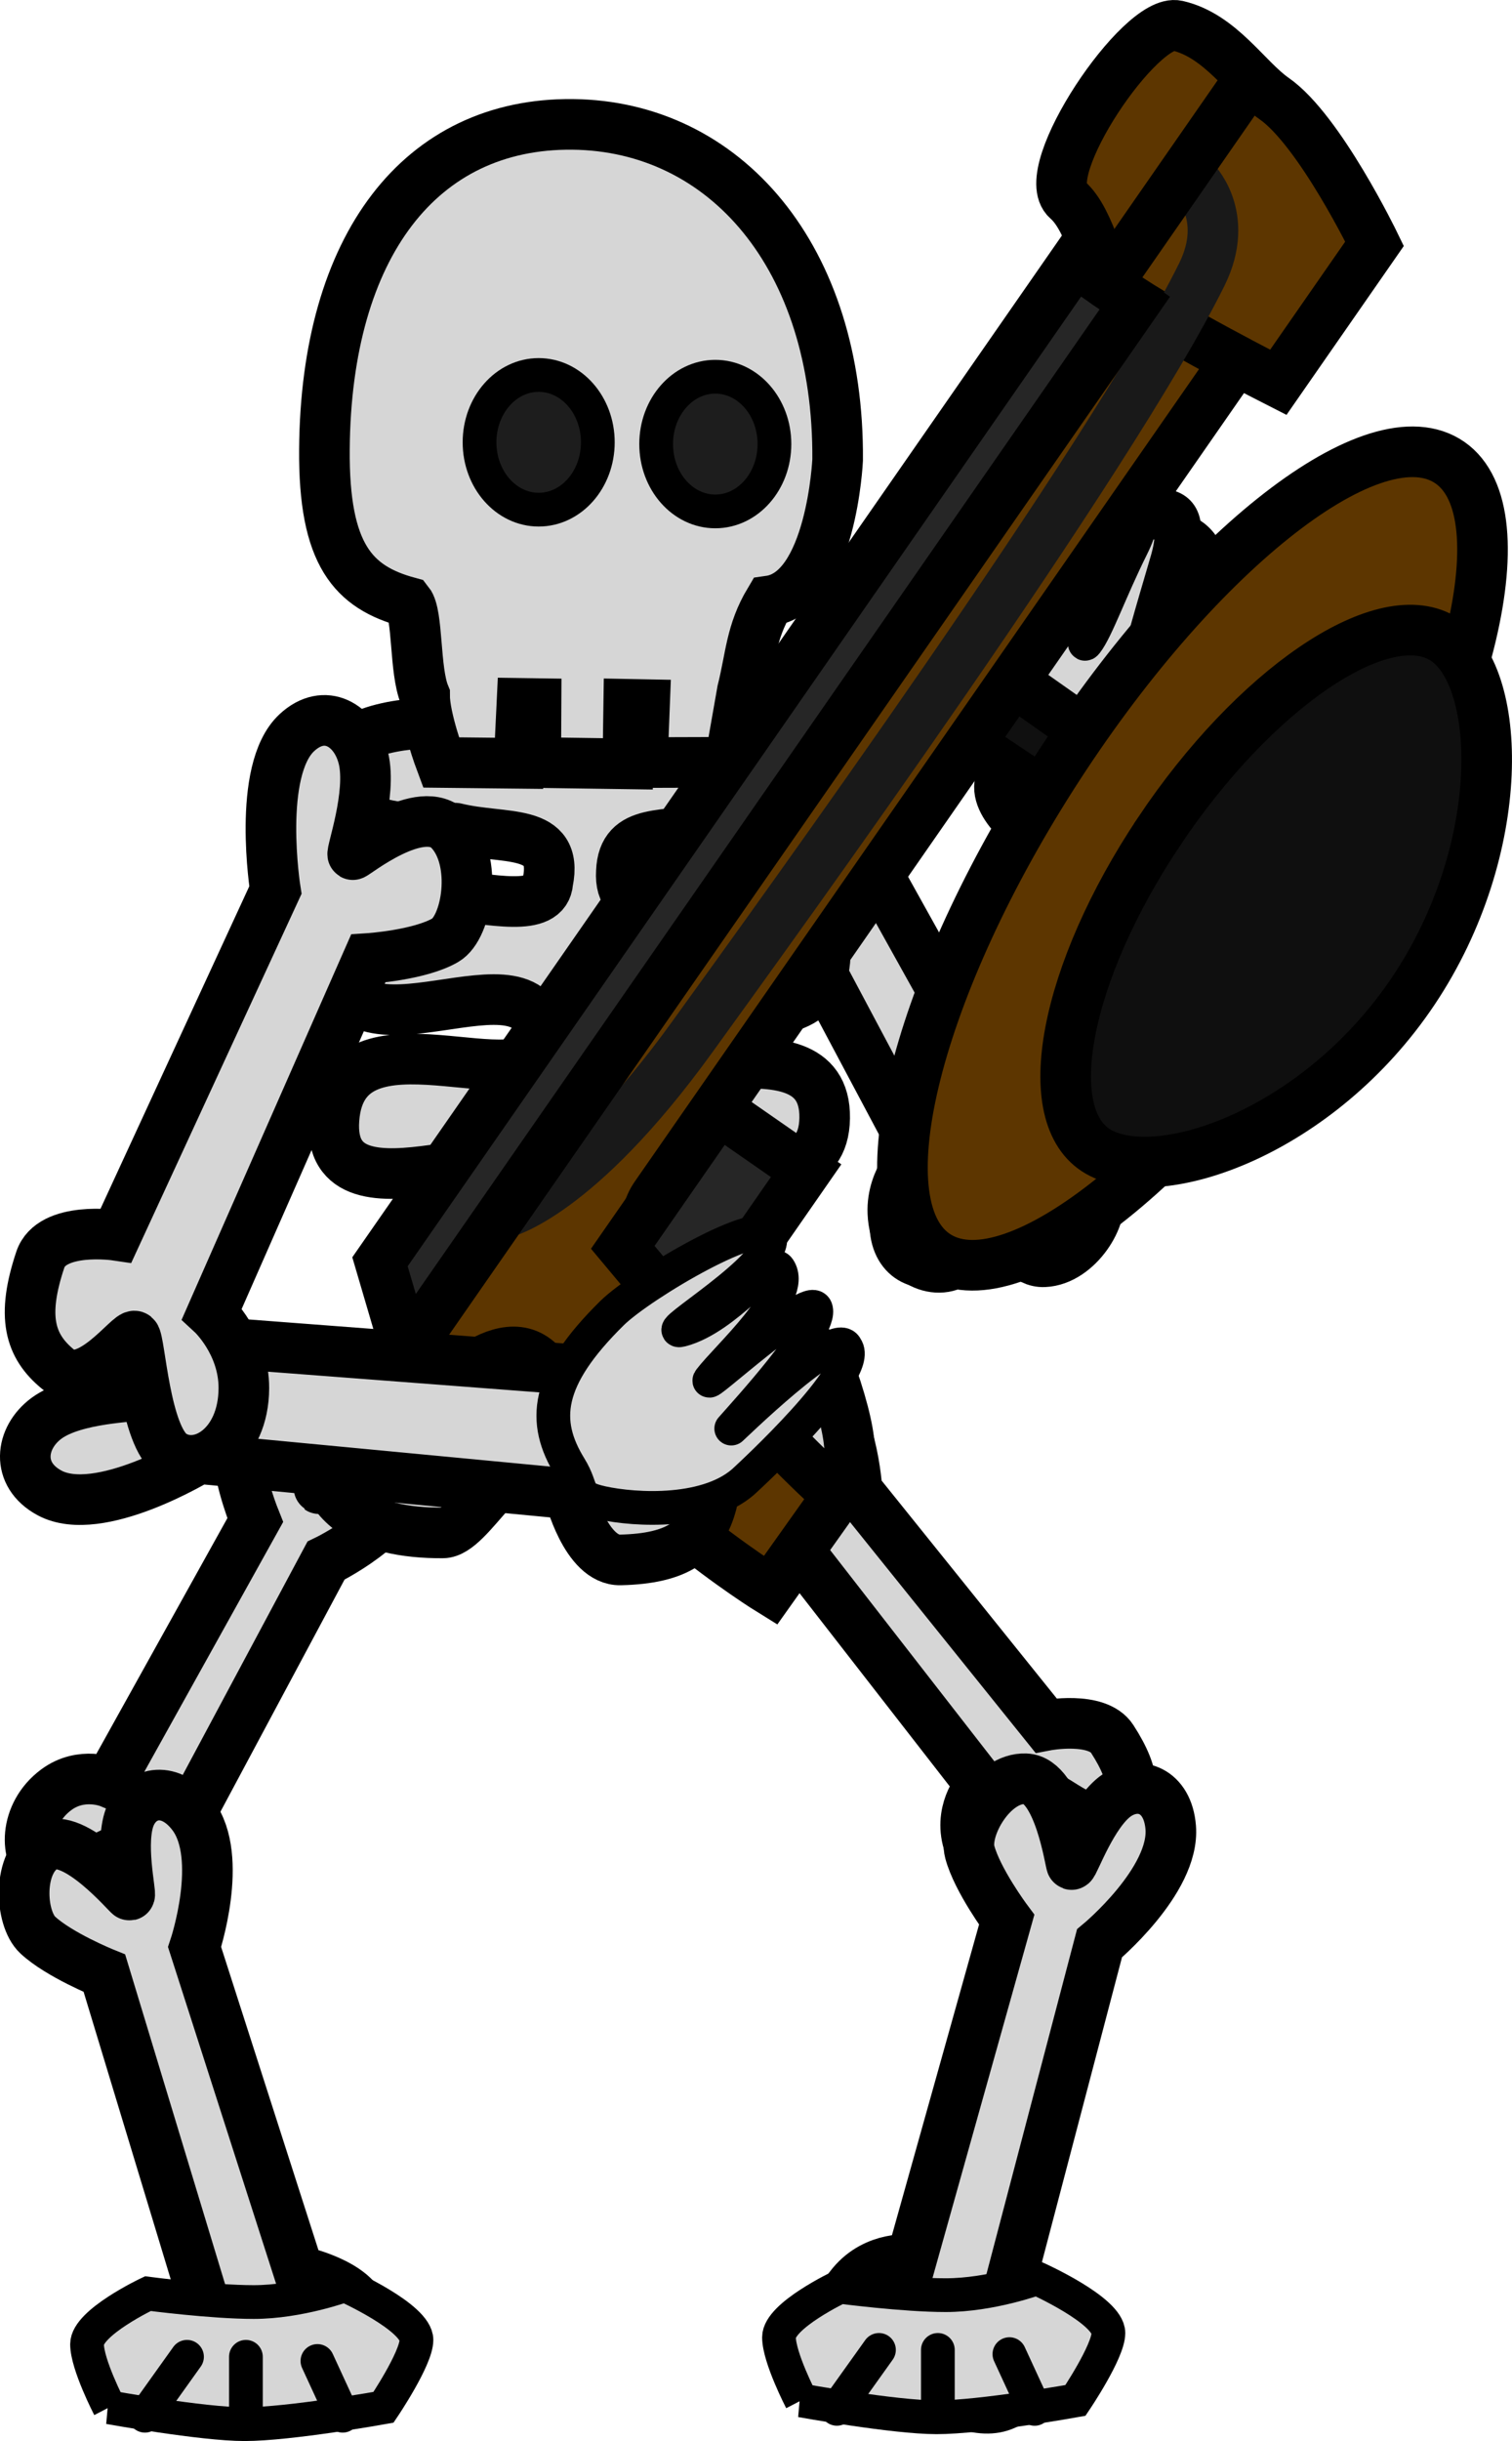 <svg version="1.1" xmlns="http://www.w3.org/2000/svg" xmlns:xlink="http://www.w3.org/1999/xlink" width="44.817" height="72.317" viewBox="0,0,44.817,72.317"><defs><radialGradient cx="252.443" cy="152.546" r="8.394" gradientUnits="userSpaceOnUse" id="color-1"><stop offset="0" stop-color="#a2a2a2"/><stop offset="1" stop-color="#747474"/></radialGradient></defs><g transform="translate(-221.151,-123.012)"><g data-paper-data="{&quot;isPaintingLayer&quot;:true}" fill-rule="nonzero" stroke-linejoin="miter" stroke-miterlimit="10" stroke-dasharray="" stroke-dashoffset="0" style="mix-blend-mode: normal"><path d="M226.686,176.964c0,0 0.822,1.297 0.373,1.961c-0.748,1.104 -1.328,1.298 -2.022,0.947c-0.694,-0.351 -0.11,-2.031 -0.23,-2.086c-0.126,-0.058 -1.778,1.015 -2.361,0.634c-0.583,-0.381 -0.597,-1.667 0.374,-2.386c0.751,-0.556 1.574,-0.214 1.574,-0.214l4.322,-7.772c0,0 -0.473,-1.169 -0.487,-1.918c-0.012,-0.635 0.988,-1.696 1.785,-1.438c0.797,0.258 0.567,2.404 0.595,2.423c0.044,0.03 0.813,-1.166 1.503,-1.413c0.631,-0.226 1.256,0.218 1.108,1.152c-0.214,1.346 -2.407,2.394 -2.407,2.394z" data-paper-data="{&quot;index&quot;:null}" fill="#d6d6d6" stroke="#000000" stroke-width="1.5" stroke-linecap="butt"/><path d="M252.154,174.129c0,0 1.516,-0.292 1.962,0.398c0.741,1.147 0.702,1.782 0.113,2.316c-0.589,0.534 -1.927,-0.679 -2.024,-0.584c-0.102,0.099 0.268,2.107 -0.306,2.522c-0.574,0.415 -1.775,-0.068 -2.074,-1.282c-0.231,-0.939 0.398,-1.601 0.398,-1.601l-5.577,-7.171c0,0 -1.264,0.005 -1.965,-0.271c-0.594,-0.234 -1.2,-1.608 -0.659,-2.277c0.541,-0.669 2.447,0.382 2.475,0.362c0.044,-0.031 -0.774,-1.234 -0.742,-1.996c0.03,-0.696 0.678,-1.127 1.49,-0.623c1.169,0.726 1.31,3.246 1.31,3.246z" data-paper-data="{&quot;index&quot;:null}" fill="#d6d6d6" stroke="#000000" stroke-width="1.5" stroke-linecap="butt"/><path d="M250.723,155.3c0,0 1.627,-0.282 1.944,0.489c0.527,1.281 0.355,1.978 -0.365,2.55c-0.72,0.572 -1.85,-0.796 -1.97,-0.695c-0.126,0.106 -0.161,2.324 -0.84,2.766c-0.68,0.442 -1.819,-0.121 -1.876,-1.464c-0.044,-1.038 0.743,-1.75 0.743,-1.75l-4.273,-8.031c0,0 -1.307,-0.027 -1.974,-0.349c-0.565,-0.273 -0.906,-1.8 -0.208,-2.522c0.698,-0.722 2.449,0.483 2.482,0.462c0.052,-0.033 -0.543,-1.378 -0.352,-2.214c0.175,-0.765 0.935,-1.222 1.668,-0.647c1.056,0.829 0.679,3.604 0.679,3.604z" data-paper-data="{&quot;index&quot;:null}" fill="#d6d6d6" stroke="#000000" stroke-width="1.5" stroke-linecap="butt"/><path d="M251.893,147.791c0,0 -1.375,-0.914 -1.075,-1.692c0.498,-1.293 1.103,-1.68 2.018,-1.601c0.916,0.08 0.795,1.85 0.952,1.859c0.165,0.009 1.715,-1.577 2.512,-1.43c0.797,0.146 1.238,1.339 0.355,2.353c-0.682,0.784 -1.743,0.76 -1.743,0.76l-2.421,8.769c0,0 0.93,0.919 1.193,1.611c0.223,0.587 -0.58,1.929 -1.584,1.973c-1.003,0.044 -1.445,-2.035 -1.484,-2.042c-0.06,-0.012 -0.553,1.374 -1.267,1.849c-0.653,0.435 -1.519,0.245 -1.656,-0.678c-0.197,-1.328 1.986,-3.084 1.986,-3.084z" data-paper-data="{&quot;index&quot;:null}" fill="url(#color-1)" stroke="#000000" stroke-width="1.5" stroke-linecap="butt"/><path d="M251.125,190.539c0,0 1.308,1.205 0.974,2.09c-0.556,1.472 -1.17,1.87 -2.068,1.689c-0.898,-0.181 -0.69,-2.25 -0.844,-2.275c-0.162,-0.027 -1.768,1.69 -2.546,1.442c-0.778,-0.248 -1.152,-1.69 -0.232,-2.799c0.711,-0.857 1.755,-0.727 1.755,-0.727l2.826,-10.074c0,0 -0.87,-1.168 -1.094,-2.006c-0.19,-0.711 0.668,-2.212 1.659,-2.169c0.991,0.043 1.321,2.528 1.359,2.541c0.059,0.02 0.614,-1.562 1.341,-2.053c0.665,-0.449 1.509,-0.143 1.597,0.953c0.127,1.579 -2.111,3.435 -2.111,3.435z" data-paper-data="{&quot;index&quot;:null}" fill="#d6d6d6" stroke="#000000" stroke-width="1.5" stroke-linecap="butt"/><path d="M230.001,190.293c0,0 1.732,0.358 1.922,1.262c0.315,1.503 0.011,2.139 -0.835,2.432c-0.847,0.293 -1.769,-1.536 -1.911,-1.481c-0.149,0.058 -0.584,1.617 -1.366,1.795c-0.782,0.178 -1.859,-0.174 -1.676,-1.554c0.141,-1.066 1.083,-1.474 1.083,-1.474l-2.972,-9.802c0,0 -1.346,-0.544 -1.977,-1.133c-0.535,-0.499 -0.613,-2.176 0.239,-2.629c0.851,-0.454 2.444,1.456 2.482,1.448c0.06,-0.013 -0.314,-1.606 0.034,-2.376c0.319,-0.704 1.186,-0.865 1.841,0.006c0.943,1.255 0.054,3.909 0.054,3.909z" data-paper-data="{&quot;index&quot;:null}" fill="#d6d6d6" stroke="#000000" stroke-width="1.5" stroke-linecap="butt"/><path d="M236.098,161.539c0.386,-1.402 0.651,-1.814 0.856,-3.331c0.289,-2.258 -6.168,1.51 -5.903,-2.039c0.265,-3.548 5.849,-0.347 6.16,-2.298c-0.07,-3.167 -6.015,1.176 -6.089,-2.587c-0.075,-3.764 6.135,-0.306 6.267,-2.145c0.327,-1.625 -1.302,-1.238 -2.729,-1.59c-0.149,-0.037 -3.163,0.372 -3.582,-1.278c-0.455,-1.792 2.641,-1.829 2.641,-1.829c0,0 1.324,0.436 2.528,0.436c0.213,0 -0.085,-3.532 0.194,-3.54c0.663,-0.018 3.806,-0.039 3.806,-0.039c0,0 -0.188,3.421 0.146,3.421c1.674,0 3.086,-0.188 3.086,-0.188c0,0 1.99,0.551 2.081,1.729c0.049,0.633 -1.748,0.839 -3.314,1.253c-1.348,0.356 -2.624,-0.024 -2.677,1.319c-0.174,2.738 5.963,-1.397 6.043,2.31c0.08,3.706 -6.058,0.171 -6.007,2.636c-0.078,2.149 6.037,-0.921 5.99,2.357c-0.047,3.277 -6.053,-0.225 -5.984,2.138c0.003,1.145 0.157,2.211 0.404,3.331c1.014,4.602 4.631,-1.49 5.924,2.544c1.293,4.033 -0.707,2.797 -3.776,4.158c-1.044,0.463 -3.373,-2.829 -4.269,-2.664c-1.779,0.328 -2.788,2.778 -3.616,2.783c-2.209,0.014 -4.371,-0.79 -3.35,-4.068c0,0 0.413,-0.671 1.732,-1.032c1.019,-0.279 2.923,0.085 3.438,-1.788z" data-paper-data="{&quot;index&quot;:null}" fill="#d6d6d6" stroke="#000000" stroke-width="1.5" stroke-linecap="butt"/><path d="M242.783,145.596l-2.594,0.008l0.067,-1.717l-0.469,-0.009l-0.026,1.764l-2.73,-0.039l0.009,-1.746l-0.419,-0.006l-0.085,1.775l-2.314,-0.025c0,0 -0.491,-1.308 -0.486,-2c-0.303,-0.731 -0.189,-2.382 -0.479,-2.747c-1.638,-0.444 -2.514,-1.406 -2.49,-4.531c0.046,-6.026 2.844,-9.67 7.355,-9.626c4.511,0.045 7.903,3.918 7.857,9.944c0,0 -0.18,3.915 -2.019,4.175c-0.556,0.931 -0.553,1.666 -0.805,2.664z" fill="#d6d6d6" stroke="#000000" stroke-width="1.5" stroke-linecap="butt"/><path d="M235.365,136.116c0,-1.102 0.785,-1.995 1.753,-1.995c0.968,0 1.753,0.893 1.753,1.995c0,1.102 -0.785,1.995 -1.753,1.995c-0.968,0 -1.753,-0.893 -1.753,-1.995z" fill="#1d1d1d" stroke="#000000" stroke-width="1" stroke-linecap="butt"/><path d="M240.6,136.168c0,-1.102 0.785,-1.995 1.753,-1.995c0.968,0 1.753,0.893 1.753,1.995c0,1.102 -0.785,1.995 -1.753,1.995c-0.968,0 -1.753,-0.893 -1.753,-1.995z" fill="#1d1d1d" stroke="#000000" stroke-width="1" stroke-linecap="butt"/><path d="M252.991,138.545c0.87,-2.027 -1.711,0.138 -1.406,0.413c0.351,0.317 3.246,-1.584 2.627,0.283c-0.547,1.651 -1.071,3.079 -0.861,2.814c0.301,-0.379 0.718,-1.573 1.346,-2.832c1.194,-2.389 -1.623,-1.608 -1.343,-1.512c0.556,0.191 3.123,-0.606 2.39,1.902c-0.441,1.509 -0.832,2.8 -0.834,3.107c-0.001,0.229 0.105,-0.533 1.072,-2.885c1.15,-2.797 -1.69,-1.626 -1.451,-1.475c0.296,0.186 2.825,-0.103 2.405,1.947c-0.313,1.526 -0.626,2.915 -0.647,3.197c-0.007,0.097 1.103,-3.127 1.362,-2.862c0.037,0.038 0.74,0.413 0.704,0.599c-0.314,1.642 -0.805,3.141 -0.812,3.185c-0.225,1.495 -2.077,2.72 -2.999,3.14c-0.774,0.352 -0.633,0.022 -1.391,-0.276c-1.476,-0.58 -2.157,-1.65 -1.743,-4.401c0.086,-0.572 0.796,-2.514 1.58,-4.343z" data-paper-data="{&quot;index&quot;:null}" fill="#d6d6d6" stroke="#000000" stroke-width="1" stroke-linecap="butt"/><g stroke="#000000" stroke-width="1"><path d="M224.389,194.331c0,0 -0.658,-1.27 -0.658,-1.871c0,-0.643 1.803,-1.497 1.803,-1.497c0,0 1.895,0.249 3.136,0.249c1.346,0 2.703,-0.499 2.703,-0.499c0,0 2.122,0.949 2.122,1.622c0,0.549 -0.977,1.996 -0.977,1.996c0,0 -2.784,0.499 -4.117,0.499c-1.258,0 -4.013,-0.499 -4.013,-0.499z" fill="#d6d6d6" stroke-linecap="butt"/><path d="M226.694,192.834l-1.247,1.746" fill="none" stroke-linecap="round"/><path d="M228.44,192.834v1.871" fill="none" stroke-linecap="round"/><path d="M230.56,192.958l0.748,1.622" fill="none" stroke-linecap="round"/></g><g stroke-width="1.5"><g stroke="#000000" stroke-linecap="butt"><g><path d="M254.743,145.699l-1.131,1.764c0,0 -5.943,-3.688 -5.677,-4.142c0.135,-0.231 -0.264,-0.67 -0.164,-1.05c0.135,-0.516 0.747,-0.959 0.747,-0.959z" fill="#101010"/><path d="M252.347,145.993c4.157,-6.514 9.385,-10.696 11.677,-9.341c2.292,1.355 0.78,7.735 -3.377,14.249c-4.157,6.514 -9.385,10.696 -11.677,9.341c-2.292,-1.355 -0.78,-7.735 3.377,-14.249z" fill="#5d3600"/></g><path d="M255.51,147.642c2.811,-4.204 6.564,-6.771 8.381,-5.733c1.817,1.038 1.974,6.24 -0.837,10.445c-2.811,4.204 -7.527,5.819 -9.344,4.781c-1.817,-1.038 -1.011,-5.288 1.8,-9.492z" fill="#0f0f0f"/></g><path d="M245.982,167.324l-1.994,2.806c0,0 -4.735,-2.923 -6.51,-6.284c-1.08,-2.045 -3.259,0.581 -3.425,0.466c-0.552,-0.384 -0.802,-2.384 -0.802,-2.384l22.043,-31.723l3.312,2.301c0,0 -14.209,20.449 -18.026,25.942c-1.749,2.518 5.402,8.875 5.402,8.875z" fill="#5d3600" stroke="#000000" stroke-linecap="butt"/><path d="M259.041,134.339c0,0 -3.24,-1.642 -4.693,-2.652c-0.632,-0.439 -0.813,-2.106 -1.559,-2.758c-0.932,-0.814 2.17,-5.404 3.256,-5.157c1.284,0.292 2.054,1.592 2.871,2.159c1.349,0.937 2.978,4.302 2.978,4.302z" fill="#5d3600" stroke="#000000" stroke-linecap="butt"/><path d="M241.716,162.485l-2.105,-2.52l2.833,-4.077l2.601,1.807z" fill="#262626" stroke="#000000" stroke-linecap="butt"/><path d="M256.521,128.326c0,0 1.123,1.058 0.253,2.818c-2.699,5.459 -12.516,19.005 -15.104,22.589c-3.422,4.74 -5.619,5.222 -5.619,5.222" fill="none" stroke="#191919" stroke-linecap="round"/><path d="M233.198,163.061l-0.784,-2.668l20.594,-29.638l1.779,1.236z" fill="#262626" stroke="#000000" stroke-linecap="butt"/><path d="M257.96,125.672l-3.994,5.749" fill="none" stroke="#000000" stroke-linecap="round"/></g><g stroke="#000000" stroke-width="1"><path d="M244.899,194.127c0,0 -0.658,-1.27 -0.658,-1.871c0,-0.643 1.803,-1.497 1.803,-1.497c0,0 1.895,0.249 3.136,0.249c1.346,0 2.703,-0.499 2.703,-0.499c0,0 2.122,0.949 2.122,1.622c0,0.549 -0.977,1.996 -0.977,1.996c0,0 -2.784,0.499 -4.117,0.499c-1.258,0 -4.013,-0.499 -4.013,-0.499z" fill="#d6d6d6" stroke-linecap="butt"/><path d="M247.204,192.63l-1.247,1.746" fill="none" stroke-linecap="round"/><path d="M248.95,192.63v1.871" fill="none" stroke-linecap="round"/><path d="M251.071,192.755l0.748,1.622" fill="none" stroke-linecap="round"/></g><path d="M227.039,166.223c0,0 -2.955,1.804 -4.418,1.019c-1.015,-0.545 -0.874,-1.632 -0.095,-2.21c0.852,-0.632 2.67,-0.624 2.681,-0.7c0.007,-0.048 -2.226,-1.432 -1.754,-2.58c0.471,-1.149 2.368,-1.52 2.958,-1.016c0.695,0.595 1.374,2.062 1.374,2.062l11.212,0.854c0,0 0.416,-1.245 1.613,-1.71c1.549,-0.602 2.751,0.409 2.588,1.398c-0.163,0.989 -2.657,2.128 -2.715,2.323c-0.055,0.186 2.055,0.787 1.764,1.885c-0.291,1.099 -0.994,1.639 -2.706,1.678c-1.03,0.023 -1.518,-1.959 -1.518,-1.959z" data-paper-data="{&quot;index&quot;:null}" fill="#d6d6d6" stroke="#000000" stroke-width="1.5" stroke-linecap="butt"/><path d="M243.977,159.673c0.17,0.874 -3.327,2.922 -2.63,2.74c1.356,-0.355 2.638,-2.186 2.892,-1.812c0.528,0.779 -1.551,2.629 -2.044,3.28c-0.303,0.4 2.953,-2.587 3.138,-2.101c0.218,0.57 -2.071,3.057 -2.507,3.555c-0.073,0.084 3.13,-3.064 3.403,-2.404c0.523,0.7 -2.894,3.835 -2.954,3.894c-1.078,1.06 -3.295,0.928 -4.283,0.71c-0.83,-0.183 -0.52,-0.362 -0.947,-1.056c-0.832,-1.35 -0.734,-2.615 1.249,-4.566c0.869,-0.855 4.532,-3.008 4.682,-2.241z" fill="#d6d6d6" stroke="#000000" stroke-width="1" stroke-linecap="butt"/><path d="M229.314,149.382c0,0 -0.563,-3.545 0.633,-4.661c0.83,-0.775 1.737,-0.224 1.975,0.75c0.26,1.065 -0.375,2.82 -0.313,2.86c0.04,0.025 2.029,-1.608 2.875,-0.714c0.847,0.893 0.517,2.87 -0.131,3.248c-0.764,0.446 -2.288,0.544 -2.288,0.544l-4.631,10.52c0,0 0.95,0.876 0.945,2.211c-0.007,1.728 -1.312,2.505 -2.125,1.971c-0.812,-0.535 -0.951,-3.38 -1.102,-3.511c-0.144,-0.124 -1.403,1.688 -2.268,0.988c-0.865,-0.699 -1.097,-1.586 -0.538,-3.257c0.336,-1.005 2.247,-0.722 2.247,-0.722z" data-paper-data="{&quot;index&quot;:null}" fill="#d6d6d6" stroke="#000000" stroke-width="1.5" stroke-linecap="butt"/></g></g></svg>